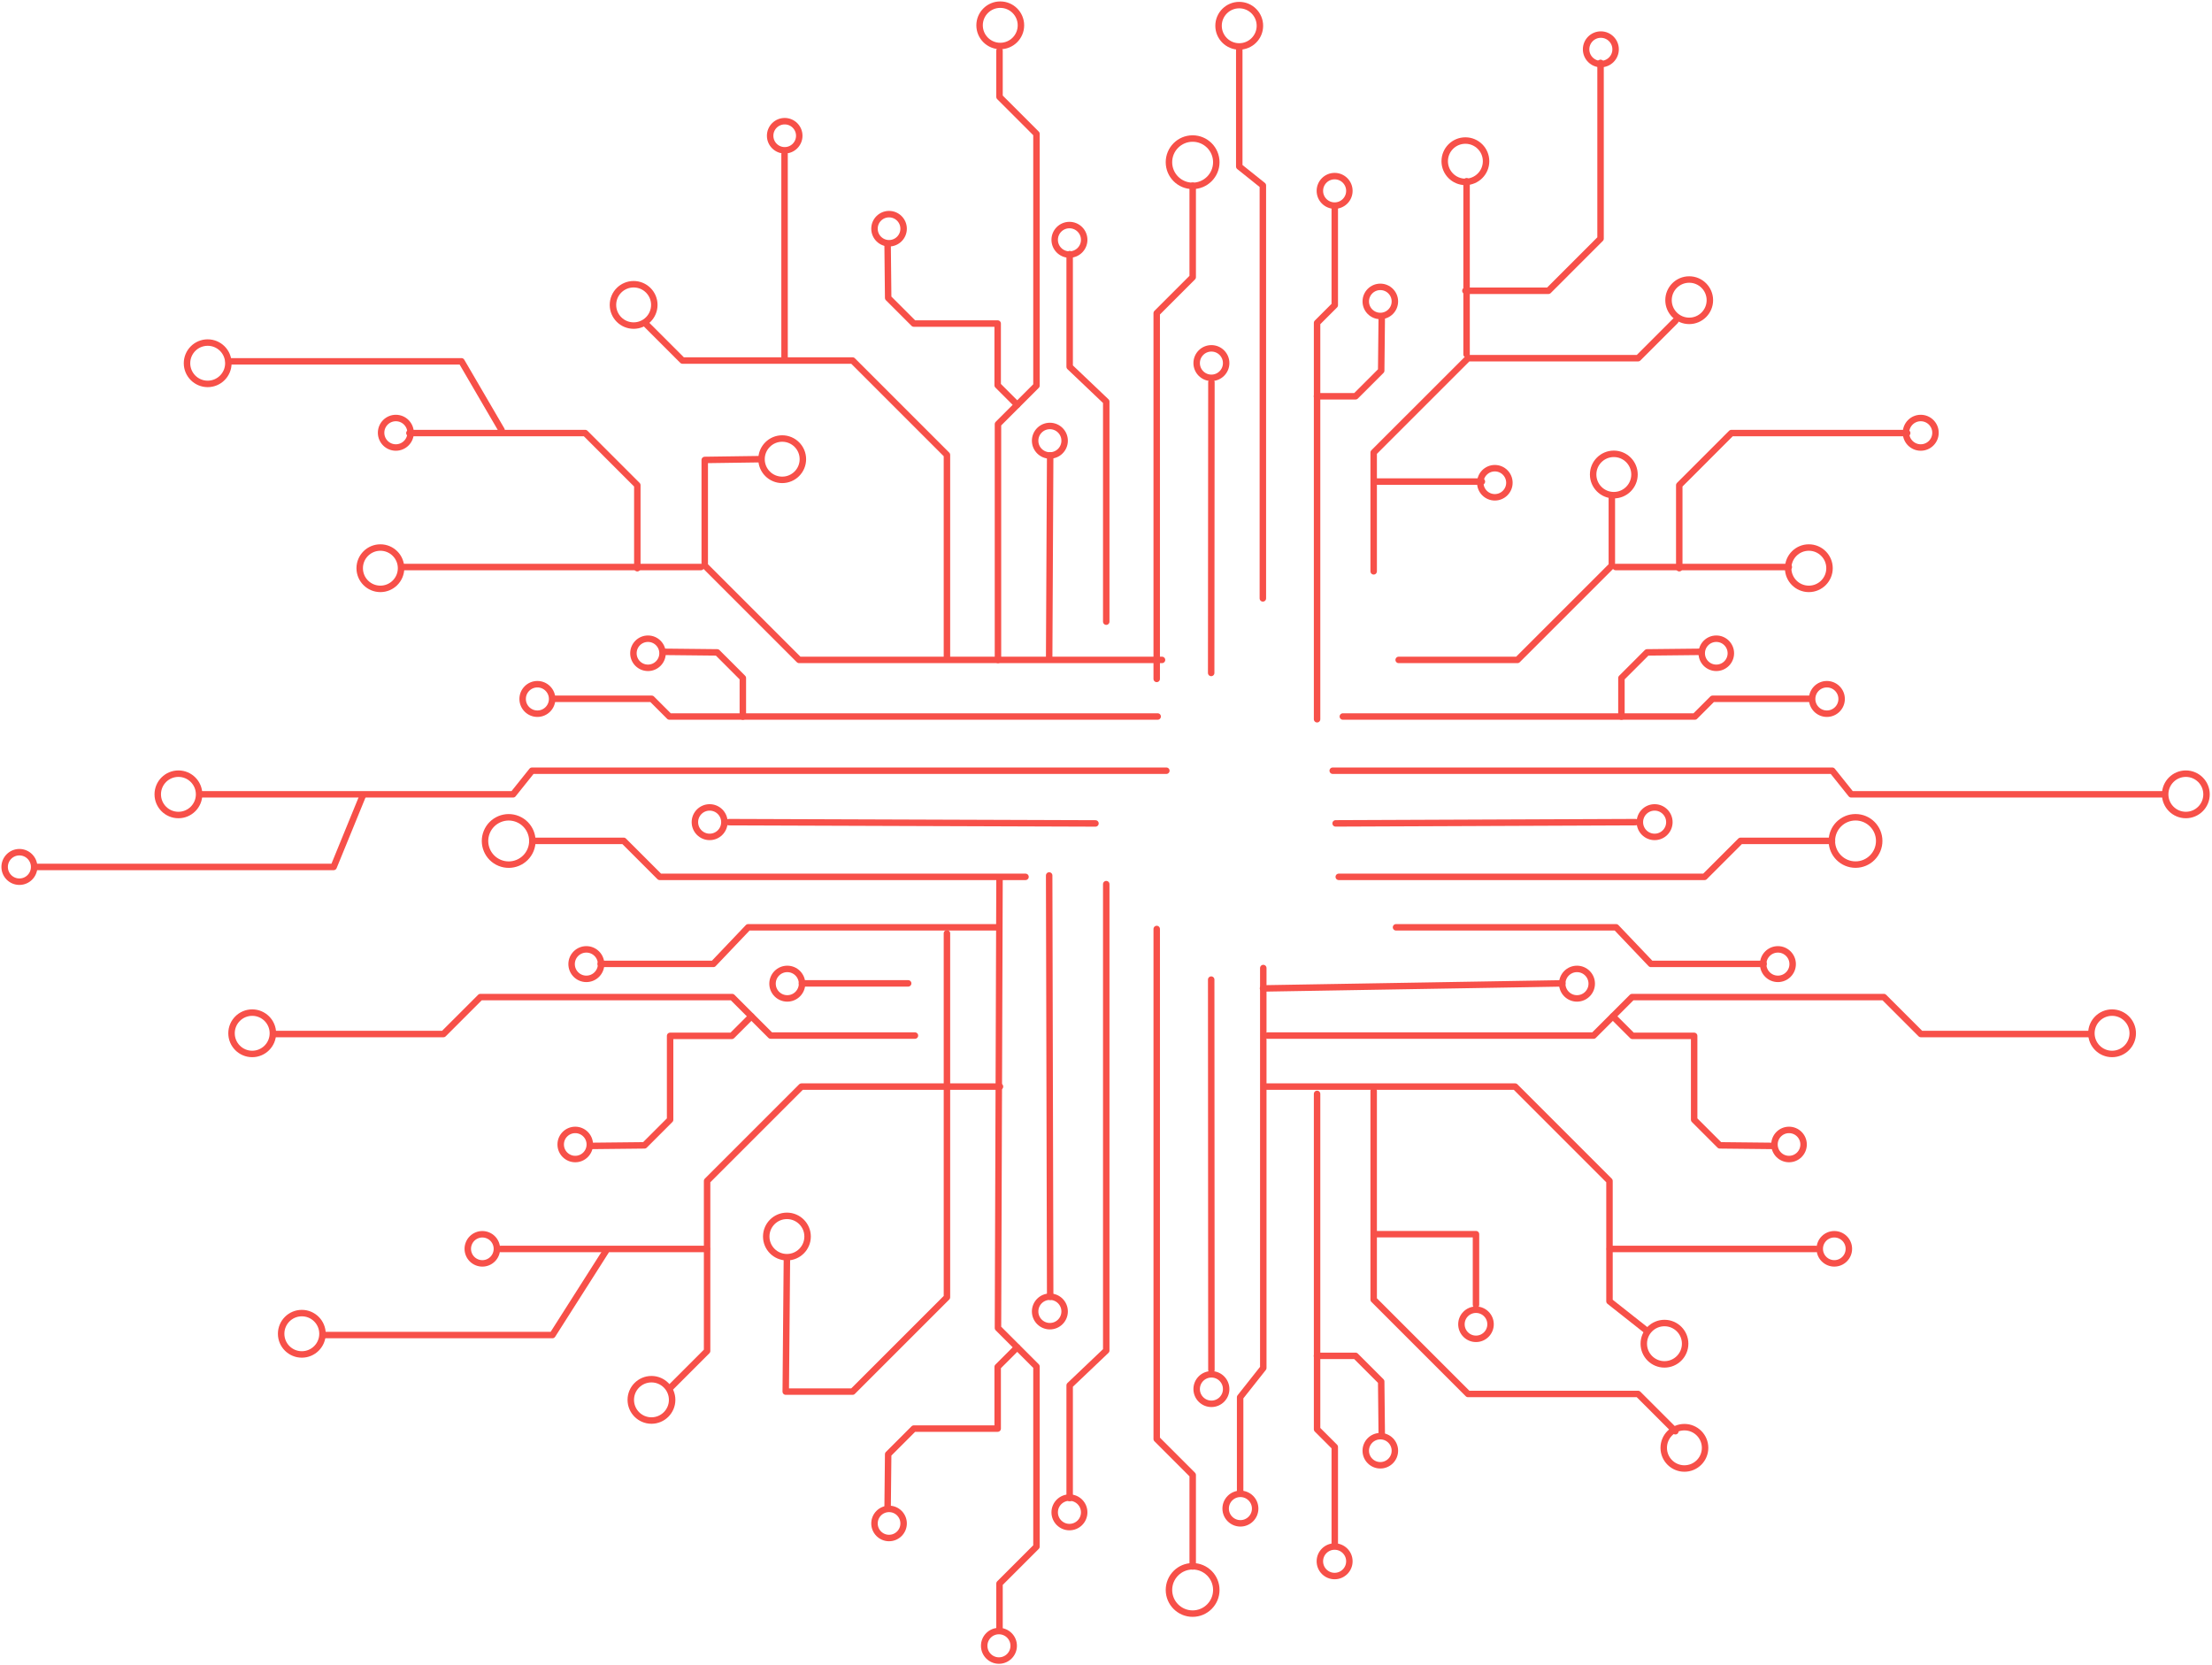 <svg width="951" height="716" viewBox="0 0 951 716" fill="none" xmlns="http://www.w3.org/2000/svg">
<path d="M520.72 289.352L520.819 164.357" stroke="#F75049" stroke-width="2.778" stroke-miterlimit="10" stroke-linecap="round" stroke-linejoin="round"/>
<path d="M527.16 156.119C527.16 159.622 524.321 162.461 520.818 162.461C517.315 162.461 514.477 159.622 514.477 156.119C514.477 152.616 517.315 149.777 520.818 149.777C524.321 149.777 527.16 152.616 527.16 156.119Z" stroke="#F75049" stroke-width="2.778" stroke-miterlimit="10" stroke-linecap="round" stroke-linejoin="round"/>
<path d="M542.94 257.295V79.732L532.793 71.615V20.884" stroke="#F75049" stroke-width="2.778" stroke-miterlimit="10" stroke-linecap="round" stroke-linejoin="round"/>
<path d="M453.44 103.114C453.44 106.617 456.279 109.455 459.782 109.455C463.283 109.455 466.124 106.617 466.124 103.114C466.124 99.61 463.285 96.772 459.782 96.772C456.281 96.772 453.44 99.612 453.44 103.114Z" stroke="#F75049" stroke-width="2.778" stroke-miterlimit="10" stroke-linecap="round" stroke-linejoin="round"/>
<path d="M475.605 267.296V172.681L459.878 157.714V109.265" stroke="#F75049" stroke-width="2.778" stroke-miterlimit="10" stroke-linecap="round" stroke-linejoin="round"/>
<path d="M512.743 79.921C518.364 79.921 522.921 75.364 522.921 69.743C522.921 64.122 518.364 59.565 512.743 59.565C507.122 59.565 502.565 64.122 502.565 69.743C502.565 75.364 507.122 79.921 512.743 79.921Z" stroke="#F75049" stroke-width="2.778" stroke-miterlimit="10" stroke-linecap="round" stroke-linejoin="round"/>
<path d="M497.302 291.917V134.648L512.774 119.175V79.857" stroke="#F75049" stroke-width="2.778" stroke-miterlimit="10" stroke-linecap="round" stroke-linejoin="round"/>
<path d="M566.246 309.256V138.822L573.856 131.212V89.068" stroke="#F75049" stroke-width="2.778" stroke-miterlimit="10" stroke-linecap="round" stroke-linejoin="round"/>
<path d="M580.134 82.066C580.134 85.569 577.296 88.407 573.793 88.407C570.29 88.407 567.451 85.569 567.451 82.066C567.451 78.562 570.29 75.724 573.793 75.724C577.296 75.724 580.134 78.562 580.134 82.066Z" stroke="#F75049" stroke-width="2.778" stroke-miterlimit="10" stroke-linecap="round" stroke-linejoin="round"/>
<path d="M694.592 21.209C694.592 24.712 691.754 27.55 688.251 27.55C684.749 27.55 681.909 24.712 681.909 21.209C681.909 17.707 684.748 14.867 688.251 14.867C691.754 14.867 694.592 17.706 694.592 21.209Z" stroke="#F75049" stroke-width="2.778" stroke-miterlimit="10" stroke-linecap="round" stroke-linejoin="round"/>
<path d="M457.715 189.496C457.715 192.999 454.876 195.838 451.373 195.838C447.871 195.838 445.031 192.999 445.031 189.496C445.031 185.993 447.87 183.154 451.373 183.154C454.876 183.156 457.715 185.995 457.715 189.496Z" stroke="#F75049" stroke-width="2.778" stroke-miterlimit="10" stroke-linecap="round" stroke-linejoin="round"/>
<path d="M451.065 283.133L451.501 195.806" stroke="#F75049" stroke-width="2.778" stroke-miterlimit="10" stroke-linecap="round" stroke-linejoin="round"/>
<path d="M429.055 283.755V182.357L445.605 165.805V57.555L429.719 41.669V21.745" stroke="#F75049" stroke-width="2.778" stroke-miterlimit="10" stroke-linecap="round" stroke-linejoin="round"/>
<path d="M388.487 98.336C388.487 101.793 385.685 104.595 382.227 104.595C378.77 104.595 375.968 101.793 375.968 98.336C375.968 94.878 378.77 92.076 382.227 92.076C385.683 92.074 388.487 94.877 388.487 98.336Z" stroke="#F75049" stroke-width="2.778" stroke-miterlimit="10" stroke-linecap="round" stroke-linejoin="round"/>
<path d="M337.365 64.627C340.822 64.627 343.625 61.825 343.625 58.368C343.625 54.91 340.822 52.108 337.365 52.108C333.908 52.108 331.105 54.91 331.105 58.368C331.105 61.825 333.908 64.627 337.365 64.627Z" stroke="#F75049" stroke-width="2.778" stroke-miterlimit="10" stroke-linecap="round" stroke-linejoin="round"/>
<path d="M437.314 174.05L428.928 165.664V139.121H392.868L381.851 128.103L381.614 105.558" stroke="#F75049" stroke-width="2.778" stroke-miterlimit="10" stroke-linecap="round" stroke-linejoin="round"/>
<path d="M281.306 131.102C281.306 136.011 277.325 139.992 272.416 139.992C267.507 139.992 263.526 136.011 263.526 131.102C263.526 126.193 267.507 122.212 272.416 122.212C277.327 122.212 281.306 126.191 281.306 131.102Z" stroke="#F75049" stroke-width="2.778" stroke-miterlimit="10" stroke-linecap="round" stroke-linejoin="round"/>
<path d="M438.93 10.89C438.93 15.799 434.949 19.78 430.04 19.78C425.131 19.78 421.15 15.799 421.15 10.89C421.15 5.981 425.131 2 430.04 2C434.949 2 438.93 5.981 438.93 10.89Z" stroke="#F75049" stroke-width="2.778" stroke-miterlimit="10" stroke-linecap="round" stroke-linejoin="round"/>
<path d="M541.669 11.08C541.669 15.989 537.689 19.97 532.779 19.97C527.87 19.97 523.89 15.989 523.89 11.08C523.89 6.171 527.87 2.19 532.779 2.19C537.689 2.19 541.669 6.171 541.669 11.08Z" stroke="#F75049" stroke-width="2.778" stroke-miterlimit="10" stroke-linecap="round" stroke-linejoin="round"/>
<path d="M630.012 78.208C634.922 78.208 638.902 74.228 638.902 69.318C638.902 64.409 634.922 60.428 630.012 60.428C625.102 60.428 621.122 64.409 621.122 69.318C621.122 74.228 625.102 78.208 630.012 78.208Z" stroke="#F75049" stroke-width="2.778" stroke-miterlimit="10" stroke-linecap="round" stroke-linejoin="round"/>
<path d="M407.114 282.511V195.59L366.549 155.023H293.429L277.403 138.998" stroke="#F75049" stroke-width="2.778" stroke-miterlimit="10" stroke-linecap="round" stroke-linejoin="round"/>
<path d="M593.439 135.865C596.896 135.865 599.699 133.063 599.699 129.606C599.699 126.149 596.896 123.346 593.439 123.346C589.982 123.346 587.18 126.149 587.18 129.606C587.18 133.063 589.982 135.865 593.439 135.865Z" stroke="#F75049" stroke-width="2.778" stroke-miterlimit="10" stroke-linecap="round" stroke-linejoin="round"/>
<path d="M636.413 207.571C636.413 211.028 639.216 213.831 642.673 213.831C646.13 213.831 648.932 211.028 648.932 207.571C648.932 204.114 646.13 201.311 642.673 201.311C639.216 201.31 636.413 204.112 636.413 207.571Z" stroke="#F75049" stroke-width="2.778" stroke-miterlimit="10" stroke-linecap="round" stroke-linejoin="round"/>
<path d="M566.204 170.392H582.797L593.815 159.373L594.053 136.828" stroke="#F75049" stroke-width="2.778" stroke-miterlimit="10" stroke-linecap="round" stroke-linejoin="round"/>
<path d="M717.343 129.076C717.343 133.985 721.323 137.965 726.233 137.965C731.142 137.965 735.122 133.985 735.122 129.076C735.122 124.166 731.142 120.186 726.233 120.186C721.323 120.186 717.343 124.166 717.343 129.076Z" stroke="#F75049" stroke-width="2.778" stroke-miterlimit="10" stroke-linecap="round" stroke-linejoin="round"/>
<path d="M590.581 245.66V194.576L631.148 154.011H704.266L720.294 137.984" stroke="#F75049" stroke-width="2.778" stroke-miterlimit="10" stroke-linecap="round" stroke-linejoin="round"/>
<path d="M337.303 154.903V66.279" stroke="#F75049" stroke-width="2.778" stroke-miterlimit="10" stroke-linecap="round" stroke-linejoin="round"/>
<path d="M630.519 152.37V77.927" stroke="#F75049" stroke-width="2.778" stroke-miterlimit="10" stroke-linecap="round" stroke-linejoin="round"/>
<path d="M630.012 125.025H665.715L688.123 102.615V27.032" stroke="#F75049" stroke-width="2.778" stroke-miterlimit="10" stroke-linecap="round" stroke-linejoin="round"/>
<path d="M825.778 179.735C822.275 179.735 819.437 182.574 819.437 186.077C819.437 189.58 822.275 192.418 825.778 192.418C829.281 192.418 832.12 189.58 832.12 186.077C832.12 182.575 829.28 179.735 825.778 179.735Z" stroke="#F75049" stroke-width="2.778" stroke-miterlimit="10" stroke-linecap="round" stroke-linejoin="round"/>
<path d="M788.619 530.701C785.162 530.701 782.359 533.504 782.359 536.961C782.359 540.418 785.162 543.22 788.619 543.22C792.076 543.22 794.879 540.418 794.879 536.961C794.879 533.504 792.076 530.701 788.619 530.701Z" stroke="#F75049" stroke-width="2.778" stroke-miterlimit="10" stroke-linecap="round" stroke-linejoin="round"/>
<path d="M715.599 568.872C710.69 568.872 706.709 572.853 706.709 577.762C706.709 582.671 710.69 586.652 715.599 586.652C720.508 586.652 724.489 582.671 724.489 577.762C724.489 572.851 720.508 568.872 715.599 568.872Z" stroke="#F75049" stroke-width="2.778" stroke-miterlimit="10" stroke-linecap="round" stroke-linejoin="round"/>
<path d="M777.668 235.425C772.759 235.425 768.778 239.406 768.778 244.315C768.778 249.224 772.759 253.205 777.668 253.205C782.577 253.205 786.558 249.224 786.558 244.315C786.558 239.406 782.577 235.425 777.668 235.425Z" stroke="#F75049" stroke-width="2.778" stroke-miterlimit="10" stroke-linecap="round" stroke-linejoin="round"/>
<path d="M544.5 467.212H651.396L691.963 507.779V559.531L707.989 572.192" stroke="#F75049" stroke-width="2.778" stroke-miterlimit="10" stroke-linecap="round" stroke-linejoin="round"/>
<path d="M693.823 212.915C688.914 212.915 684.934 208.934 684.934 204.025C684.934 199.116 688.914 195.135 693.823 195.135C698.733 195.135 702.713 199.116 702.713 204.025C702.713 208.934 698.733 212.915 693.823 212.915Z" stroke="#F75049" stroke-width="2.778" stroke-miterlimit="10" stroke-linecap="round" stroke-linejoin="round"/>
<path d="M601.326 283.746H652.409L692.976 243.181V213.647" stroke="#F75049" stroke-width="2.778" stroke-miterlimit="10" stroke-linecap="round" stroke-linejoin="round"/>
<path d="M692.083 537.025H780.707" stroke="#F75049" stroke-width="2.778" stroke-miterlimit="10" stroke-linecap="round" stroke-linejoin="round"/>
<path d="M694.614 243.809H769.058" stroke="#F75049" stroke-width="2.778" stroke-miterlimit="10" stroke-linecap="round" stroke-linejoin="round"/>
<path d="M721.962 244.315V208.613L744.37 186.203H819.953" stroke="#F75049" stroke-width="2.778" stroke-miterlimit="10" stroke-linecap="round" stroke-linejoin="round"/>
<path d="M470.969 354.059L313.336 353.509" stroke="#F75049" stroke-width="2.778" stroke-miterlimit="10" stroke-linecap="round" stroke-linejoin="round"/>
<path d="M305.097 347.168C308.6 347.168 311.438 350.006 311.438 353.509C311.438 357.012 308.6 359.851 305.097 359.851C301.593 359.851 298.755 357.012 298.755 353.509C298.755 350.008 301.595 347.168 305.097 347.168Z" stroke="#F75049" stroke-width="2.778" stroke-miterlimit="10" stroke-linecap="round" stroke-linejoin="round"/>
<path d="M501.446 331.39H228.712L220.595 341.536H86.554" stroke="#F75049" stroke-width="2.778" stroke-miterlimit="10" stroke-linecap="round" stroke-linejoin="round"/>
<path d="M252.091 420.886C255.594 420.886 258.432 418.048 258.432 414.545C258.432 411.042 255.594 408.203 252.091 408.203C248.589 408.203 245.749 411.042 245.749 414.545C245.751 418.048 248.589 420.886 252.091 420.886Z" stroke="#F75049" stroke-width="2.778" stroke-miterlimit="10" stroke-linecap="round" stroke-linejoin="round"/>
<path d="M8.342 379.109C11.845 379.109 14.683 376.27 14.683 372.767C14.683 369.264 11.845 366.425 8.342 366.425C4.84 366.425 2 369.264 2 372.767C2 376.27 4.84 379.109 8.342 379.109Z" stroke="#F75049" stroke-width="2.778" stroke-miterlimit="10" stroke-linecap="round" stroke-linejoin="round"/>
<path d="M429 398.723H321.658L306.692 414.45H258.241" stroke="#F75049" stroke-width="2.778" stroke-miterlimit="10" stroke-linecap="round" stroke-linejoin="round"/>
<path d="M228.115 365.463C230.249 360.263 227.763 354.318 222.563 352.184C217.363 350.05 211.418 352.536 209.284 357.736C207.151 362.936 209.636 368.881 214.836 371.015C220.036 373.149 225.982 370.663 228.115 365.463Z" stroke="#F75049" stroke-width="2.778" stroke-miterlimit="10" stroke-linecap="round" stroke-linejoin="round"/>
<path d="M440.896 377.025H283.627L268.152 361.551H228.836" stroke="#F75049" stroke-width="2.778" stroke-miterlimit="10" stroke-linecap="round" stroke-linejoin="round"/>
<path d="M497.714 308.082H287.798L280.188 300.472H238.044" stroke="#F75049" stroke-width="2.778" stroke-miterlimit="10" stroke-linecap="round" stroke-linejoin="round"/>
<path d="M231.041 294.193C234.542 294.193 237.382 297.032 237.382 300.535C237.382 304.036 234.544 306.876 231.041 306.876C227.538 306.876 224.699 304.038 224.699 300.535C224.699 297.033 227.539 294.193 231.041 294.193Z" stroke="#F75049" stroke-width="2.778" stroke-miterlimit="10" stroke-linecap="round" stroke-linejoin="round"/>
<path d="M170.184 179.735C173.688 179.735 176.526 182.574 176.526 186.077C176.526 189.58 173.688 192.418 170.184 192.418C166.683 192.418 163.843 189.58 163.843 186.077C163.843 182.575 166.683 179.735 170.184 179.735Z" stroke="#F75049" stroke-width="2.778" stroke-miterlimit="10" stroke-linecap="round" stroke-linejoin="round"/>
<path d="M338.475 416.612C341.979 416.612 344.817 419.451 344.817 422.954C344.817 426.455 341.979 429.296 338.475 429.296C334.974 429.296 332.134 426.457 332.134 422.954C332.134 419.452 334.972 416.612 338.475 416.612Z" stroke="#F75049" stroke-width="2.778" stroke-miterlimit="10" stroke-linecap="round" stroke-linejoin="round"/>
<path d="M390.445 422.828H344.785" stroke="#F75049" stroke-width="2.778" stroke-miterlimit="10" stroke-linecap="round" stroke-linejoin="round"/>
<path d="M393.355 445.273H331.334L314.784 428.723H206.533L190.648 444.607H117.729" stroke="#F75049" stroke-width="2.778" stroke-miterlimit="10" stroke-linecap="round" stroke-linejoin="round"/>
<path d="M247.314 485.84C250.771 485.84 253.574 488.643 253.574 492.1C253.574 495.557 250.771 498.359 247.314 498.359C243.857 498.359 241.055 495.557 241.055 492.1C241.055 488.643 243.857 485.84 247.314 485.84Z" stroke="#F75049" stroke-width="2.778" stroke-miterlimit="10" stroke-linecap="round" stroke-linejoin="round"/>
<path d="M213.161 539.352C214.478 536.155 212.954 532.497 209.757 531.18C206.56 529.864 202.901 531.388 201.585 534.585C200.268 537.782 201.793 541.44 204.989 542.757C208.186 544.073 211.845 542.549 213.161 539.352Z" stroke="#F75049" stroke-width="2.778" stroke-miterlimit="10" stroke-linecap="round" stroke-linejoin="round"/>
<path d="M323.029 437.012L314.641 445.4H288.098V481.458L277.081 492.476L254.536 492.714" stroke="#F75049" stroke-width="2.778" stroke-miterlimit="10" stroke-linecap="round" stroke-linejoin="round"/>
<path d="M280.08 593.02C284.989 593.02 288.97 597 288.97 601.91C288.97 606.819 284.989 610.799 280.08 610.799C275.171 610.799 271.19 606.819 271.19 601.91C271.19 597 275.171 593.02 280.08 593.02Z" stroke="#F75049" stroke-width="2.778" stroke-miterlimit="10" stroke-linecap="round" stroke-linejoin="round"/>
<path d="M108.431 435.398C113.34 435.398 117.321 439.378 117.321 444.287C117.321 449.197 113.34 453.177 108.431 453.177C103.522 453.177 99.541 449.197 99.541 444.287C99.541 439.376 103.522 435.398 108.431 435.398Z" stroke="#F75049" stroke-width="2.778" stroke-miterlimit="10" stroke-linecap="round" stroke-linejoin="round"/>
<path d="M129.761 564.6C134.67 564.6 138.651 568.58 138.651 573.49C138.651 578.399 134.67 582.379 129.761 582.379C124.852 582.379 120.871 578.399 120.871 573.49C120.871 568.58 124.852 564.6 129.761 564.6Z" stroke="#F75049" stroke-width="2.778" stroke-miterlimit="10" stroke-linecap="round" stroke-linejoin="round"/>
<path d="M76.709 332.658C81.618 332.658 85.599 336.639 85.599 341.548C85.599 346.457 81.618 350.438 76.709 350.438C71.8 350.438 67.819 346.457 67.819 341.548C67.819 336.639 71.8 332.658 76.709 332.658Z" stroke="#F75049" stroke-width="2.778" stroke-miterlimit="10" stroke-linecap="round" stroke-linejoin="round"/>
<path d="M163.535 235.425C168.445 235.425 172.425 239.405 172.425 244.315C172.425 249.224 168.445 253.204 163.535 253.204C158.626 253.204 154.646 249.224 154.646 244.315C154.646 239.405 158.624 235.425 163.535 235.425Z" stroke="#F75049" stroke-width="2.778" stroke-miterlimit="10" stroke-linecap="round" stroke-linejoin="round"/>
<path d="M89.289 147.293C94.198 147.293 98.179 151.274 98.179 156.183C98.179 161.092 94.198 165.073 89.289 165.073C84.38 165.073 80.399 161.092 80.399 156.183C80.399 151.274 84.378 147.293 89.289 147.293Z" stroke="#F75049" stroke-width="2.778" stroke-miterlimit="10" stroke-linecap="round" stroke-linejoin="round"/>
<path d="M336.291 188.553C341.2 188.553 345.181 192.533 345.181 197.442C345.181 202.352 341.2 206.332 336.291 206.332C331.382 206.332 327.401 202.352 327.401 197.442C327.401 192.533 331.382 188.553 336.291 188.553Z" stroke="#F75049" stroke-width="2.778" stroke-miterlimit="10" stroke-linecap="round" stroke-linejoin="round"/>
<path d="M429.92 467.212H344.568L304.001 507.779V580.899L287.976 596.925" stroke="#F75049" stroke-width="2.778" stroke-miterlimit="10" stroke-linecap="round" stroke-linejoin="round"/>
<path d="M278.585 287.149C282.042 287.149 284.844 284.347 284.844 280.89C284.844 277.432 282.042 274.63 278.585 274.63C275.128 274.63 272.325 277.432 272.325 280.89C272.324 284.347 275.126 287.149 278.585 287.149Z" stroke="#F75049" stroke-width="2.778" stroke-miterlimit="10" stroke-linecap="round" stroke-linejoin="round"/>
<path d="M319.369 308.123V291.532L308.351 280.514L285.807 280.276" stroke="#F75049" stroke-width="2.778" stroke-miterlimit="10" stroke-linecap="round" stroke-linejoin="round"/>
<path d="M499.58 283.746H369.096H343.555L302.988 243.181V197.769L326.163 197.442" stroke="#F75049" stroke-width="2.778" stroke-miterlimit="10" stroke-linecap="round" stroke-linejoin="round"/>
<path d="M303.88 537.025H215.256" stroke="#F75049" stroke-width="2.778" stroke-miterlimit="10" stroke-linecap="round" stroke-linejoin="round"/>
<path d="M301.349 243.809H172.969" stroke="#F75049" stroke-width="2.778" stroke-miterlimit="10" stroke-linecap="round" stroke-linejoin="round"/>
<path d="M274.001 244.315V208.613L251.593 186.203H176.01" stroke="#F75049" stroke-width="2.778" stroke-miterlimit="10" stroke-linecap="round" stroke-linejoin="round"/>
<path d="M574.217 354.038L703.128 353.509" stroke="#F75049" stroke-width="2.778" stroke-miterlimit="10" stroke-linecap="round" stroke-linejoin="round"/>
<path d="M711.368 347.168C707.865 347.168 705.026 350.006 705.026 353.509C705.026 357.012 707.865 359.851 711.368 359.851C714.871 359.851 717.71 357.012 717.71 353.509C717.71 350.008 714.87 347.168 711.368 347.168Z" stroke="#F75049" stroke-width="2.778" stroke-miterlimit="10" stroke-linecap="round" stroke-linejoin="round"/>
<path d="M572.973 331.39H787.753L795.87 341.536H929.911" stroke="#F75049" stroke-width="2.778" stroke-miterlimit="10" stroke-linecap="round" stroke-linejoin="round"/>
<path d="M764.373 420.886C760.87 420.886 758.031 418.048 758.031 414.545C758.031 411.042 760.87 408.203 764.373 408.203C767.876 408.203 770.715 411.042 770.715 414.545C770.715 418.048 767.876 420.886 764.373 420.886Z" stroke="#F75049" stroke-width="2.778" stroke-miterlimit="10" stroke-linecap="round" stroke-linejoin="round"/>
<path d="M600.19 398.723H694.806L709.772 414.45H758.221" stroke="#F75049" stroke-width="2.778" stroke-miterlimit="10" stroke-linecap="round" stroke-linejoin="round"/>
<path d="M797.743 351.404C792.122 351.404 787.565 355.96 787.565 361.582C787.565 367.203 792.122 371.76 797.743 371.76C803.365 371.76 807.921 367.203 807.921 361.582C807.921 355.962 803.365 351.404 797.743 351.404Z" stroke="#F75049" stroke-width="2.778" stroke-miterlimit="10" stroke-linecap="round" stroke-linejoin="round"/>
<path d="M575.568 377.025H732.838L748.312 361.551H787.629" stroke="#F75049" stroke-width="2.778" stroke-miterlimit="10" stroke-linecap="round" stroke-linejoin="round"/>
<path d="M577.326 308.082H728.666L736.274 300.472H778.42" stroke="#F75049" stroke-width="2.778" stroke-miterlimit="10" stroke-linecap="round" stroke-linejoin="round"/>
<path d="M785.424 306.876C788.926 306.876 791.765 304.037 791.765 300.535C791.765 297.032 788.926 294.193 785.424 294.193C781.921 294.193 779.082 297.032 779.082 300.535C779.082 304.037 781.921 306.876 785.424 306.876Z" stroke="#F75049" stroke-width="2.778" stroke-miterlimit="10" stroke-linecap="round" stroke-linejoin="round"/>
<path d="M677.989 416.612C674.486 416.612 671.647 419.451 671.647 422.954C671.647 426.455 674.486 429.296 677.989 429.296C681.491 429.296 684.331 426.457 684.331 422.954C684.331 419.452 681.491 416.612 677.989 416.612Z" stroke="#F75049" stroke-width="2.778" stroke-miterlimit="10" stroke-linecap="round" stroke-linejoin="round"/>
<path d="M543 425L671.679 422.828" stroke="#F75049" stroke-width="2.778" stroke-miterlimit="10" stroke-linecap="round" stroke-linejoin="round"/>
<path d="M545 445.273H685.131L701.681 428.723H809.931L825.817 444.607H898.736" stroke="#F75049" stroke-width="2.778" stroke-miterlimit="10" stroke-linecap="round" stroke-linejoin="round"/>
<path d="M769.152 498.36C772.609 498.36 775.412 495.557 775.412 492.1C775.412 488.643 772.609 485.84 769.152 485.84C765.695 485.84 762.893 488.643 762.893 492.1C762.893 495.557 765.695 498.36 769.152 498.36Z" stroke="#F75049" stroke-width="2.778" stroke-miterlimit="10" stroke-linecap="round" stroke-linejoin="round"/>
<path d="M693.437 437.012L701.824 445.4H728.367V481.458L739.385 492.476L761.93 492.714" stroke="#F75049" stroke-width="2.778" stroke-miterlimit="10" stroke-linecap="round" stroke-linejoin="round"/>
<path d="M908.033 435.398C903.124 435.398 899.144 439.378 899.144 444.287C899.144 449.197 903.124 453.177 908.033 453.177C912.943 453.177 916.923 449.197 916.923 444.287C916.923 439.376 912.944 435.398 908.033 435.398Z" stroke="#F75049" stroke-width="2.778" stroke-miterlimit="10" stroke-linecap="round" stroke-linejoin="round"/>
<path d="M939.757 332.658C934.848 332.658 930.867 336.639 930.867 341.548C930.867 346.457 934.848 350.438 939.757 350.438C944.666 350.438 948.647 346.457 948.647 341.548C948.647 336.639 944.666 332.658 939.757 332.658Z" stroke="#F75049" stroke-width="2.778" stroke-miterlimit="10" stroke-linecap="round" stroke-linejoin="round"/>
<path d="M737.882 287.149C734.425 287.149 731.622 284.347 731.622 280.89C731.622 277.432 734.425 274.63 737.882 274.63C741.339 274.63 744.141 277.432 744.141 280.89C744.141 284.347 741.339 287.149 737.882 287.149Z" stroke="#F75049" stroke-width="2.778" stroke-miterlimit="10" stroke-linecap="round" stroke-linejoin="round"/>
<path d="M697.097 308.123V291.532L708.115 280.514L730.659 280.276" stroke="#F75049" stroke-width="2.778" stroke-miterlimit="10" stroke-linecap="round" stroke-linejoin="round"/>
<path d="M520.728 421.211L520.82 589.026" stroke="#F75049" stroke-width="2.778" stroke-miterlimit="10" stroke-linecap="round" stroke-linejoin="round"/>
<path d="M527.161 597.266C527.161 593.763 524.322 590.925 520.819 590.925C517.316 590.925 514.478 593.763 514.478 597.266C514.478 600.769 517.316 603.608 520.819 603.608C524.322 603.608 527.161 600.768 527.161 597.266Z" stroke="#F75049" stroke-width="2.778" stroke-miterlimit="10" stroke-linecap="round" stroke-linejoin="round"/>
<path d="M543.119 416.235V588.199L533.167 600.783V641.39" stroke="#F75049" stroke-width="2.778" stroke-miterlimit="10" stroke-linecap="round" stroke-linejoin="round"/>
<path d="M453.44 650.272C453.44 646.769 456.279 643.93 459.782 643.93C463.283 643.93 466.124 646.769 466.124 650.272C466.124 653.775 463.285 656.613 459.782 656.613C456.281 656.612 453.44 653.773 453.44 650.272Z" stroke="#F75049" stroke-width="2.778" stroke-miterlimit="10" stroke-linecap="round" stroke-linejoin="round"/>
<path d="M423.131 707.658C423.131 704.155 425.969 701.317 429.472 701.317C432.976 701.317 435.814 704.155 435.814 707.658C435.814 711.16 432.976 714 429.472 714C425.969 714 423.131 711.16 423.131 707.658Z" stroke="#F75049" stroke-width="2.778" stroke-miterlimit="10" stroke-linecap="round" stroke-linejoin="round"/>
<path d="M475.605 380.161V580.704L459.878 595.671V644.119" stroke="#F75049" stroke-width="2.778" stroke-miterlimit="10" stroke-linecap="round" stroke-linejoin="round"/>
<path d="M512.746 693.82C518.367 693.82 522.924 689.263 522.924 683.642C522.924 678.021 518.367 673.464 512.746 673.464C507.125 673.464 502.568 678.021 502.568 683.642C502.568 689.263 507.125 693.82 512.746 693.82Z" stroke="#F75049" stroke-width="2.778" stroke-miterlimit="10" stroke-linecap="round" stroke-linejoin="round"/>
<path d="M497.305 399.442V618.736L512.777 634.21V673.527" stroke="#F75049" stroke-width="2.778" stroke-miterlimit="10" stroke-linecap="round" stroke-linejoin="round"/>
<path d="M566.247 470.347V614.563L573.857 622.173V664.317" stroke="#F75049" stroke-width="2.778" stroke-miterlimit="10" stroke-linecap="round" stroke-linejoin="round"/>
<path d="M580.133 671.32C580.133 667.817 577.294 664.978 573.791 664.978C570.288 664.978 567.449 667.817 567.449 671.32C567.449 674.823 570.288 677.662 573.791 677.662C577.294 677.662 580.133 674.821 580.133 671.32Z" stroke="#F75049" stroke-width="2.778" stroke-miterlimit="10" stroke-linecap="round" stroke-linejoin="round"/>
<path d="M539.628 648.661C539.628 645.157 536.789 642.319 533.286 642.319C529.783 642.319 526.944 645.157 526.944 648.661C526.944 652.162 529.783 655.002 533.286 655.002C536.789 655.002 539.628 652.162 539.628 648.661Z" stroke="#F75049" stroke-width="2.778" stroke-miterlimit="10" stroke-linecap="round" stroke-linejoin="round"/>
<path d="M457.714 563.888C457.714 560.384 454.875 557.546 451.372 557.546C447.87 557.546 445.03 560.384 445.03 563.888C445.03 567.391 447.869 570.229 451.372 570.229C454.875 570.229 457.714 567.391 457.714 563.888Z" stroke="#F75049" stroke-width="2.778" stroke-miterlimit="10" stroke-linecap="round" stroke-linejoin="round"/>
<path d="M451.065 376.429L451.502 557.579" stroke="#F75049" stroke-width="2.778" stroke-miterlimit="10" stroke-linecap="round" stroke-linejoin="round"/>
<path d="M429.72 377.673L429.056 571.028L445.606 587.579V665.011L429.72 680.897V700.821" stroke="#F75049" stroke-width="2.778" stroke-miterlimit="10" stroke-linecap="round" stroke-linejoin="round"/>
<path d="M388.489 655.05C388.489 651.593 385.686 648.79 382.229 648.79C378.772 648.79 375.97 651.593 375.97 655.05C375.97 658.507 378.772 661.31 382.229 661.31C385.685 661.311 388.489 658.507 388.489 655.05Z" stroke="#F75049" stroke-width="2.778" stroke-miterlimit="10" stroke-linecap="round" stroke-linejoin="round"/>
<path d="M437.316 579.334L428.93 587.722V614.265H392.87L381.852 625.283L381.616 647.827" stroke="#F75049" stroke-width="2.778" stroke-miterlimit="10" stroke-linecap="round" stroke-linejoin="round"/>
<path d="M338.317 540.567C343.226 540.567 347.206 536.587 347.206 531.677C347.206 526.768 343.226 522.788 338.317 522.788C333.407 522.788 329.427 526.768 329.427 531.677C329.427 536.587 333.407 540.567 338.317 540.567Z" stroke="#F75049" stroke-width="2.778" stroke-miterlimit="10" stroke-linecap="round" stroke-linejoin="round"/>
<path d="M407.115 401.308V557.795L366.55 598.362H337.81L338.317 540.794" stroke="#F75049" stroke-width="2.778" stroke-miterlimit="10" stroke-linecap="round" stroke-linejoin="round"/>
<path d="M593.438 630.038C596.895 630.038 599.698 627.235 599.698 623.778C599.698 620.321 596.895 617.518 593.438 617.518C589.981 617.518 587.179 620.321 587.179 623.778C587.179 627.235 589.981 630.038 593.438 630.038Z" stroke="#F75049" stroke-width="2.778" stroke-miterlimit="10" stroke-linecap="round" stroke-linejoin="round"/>
<path d="M634.569 575.665C638.026 575.665 640.829 572.863 640.829 569.406C640.829 565.948 638.026 563.146 634.569 563.146C631.112 563.146 628.31 565.948 628.31 569.406C628.31 572.863 631.112 575.665 634.569 575.665Z" stroke="#F75049" stroke-width="2.778" stroke-miterlimit="10" stroke-linecap="round" stroke-linejoin="round"/>
<path d="M566.203 582.993H582.796L593.814 594.011L594.052 616.555" stroke="#F75049" stroke-width="2.778" stroke-miterlimit="10" stroke-linecap="round" stroke-linejoin="round"/>
<path d="M715.284 622.538C715.284 617.628 719.265 613.648 724.174 613.648C729.083 613.648 733.064 617.628 733.064 622.538C733.064 627.447 729.083 631.427 724.174 631.427C719.265 631.427 715.284 627.447 715.284 622.538Z" stroke="#F75049" stroke-width="2.778" stroke-miterlimit="10" stroke-linecap="round" stroke-linejoin="round"/>
<path d="M590.582 469.103V558.808L631.149 599.375H704.267L720.295 615.4" stroke="#F75049" stroke-width="2.778" stroke-miterlimit="10" stroke-linecap="round" stroke-linejoin="round"/>
<path d="M591.271 530.665H634.57V561.049" stroke="#F75049" stroke-width="2.778" stroke-miterlimit="10" stroke-linecap="round" stroke-linejoin="round"/>
<path d="M591.02 207.064H637.103" stroke="#F75049" stroke-width="2.778" stroke-miterlimit="10" stroke-linecap="round" stroke-linejoin="round"/>
<path d="M156.012 342.002L143.434 372.767H14.904" stroke="#F75049" stroke-width="2.778" stroke-miterlimit="10" stroke-linecap="round" stroke-linejoin="round"/>
<path d="M260.478 537.94L237.507 574.038H139.06" stroke="#F75049" stroke-width="2.778" stroke-miterlimit="10" stroke-linecap="round" stroke-linejoin="round"/>
<path d="M215.629 184.897L198.401 155.363H98.312" stroke="#F75049" stroke-width="2.778" stroke-miterlimit="10" stroke-linecap="round" stroke-linejoin="round"/>
</svg>
